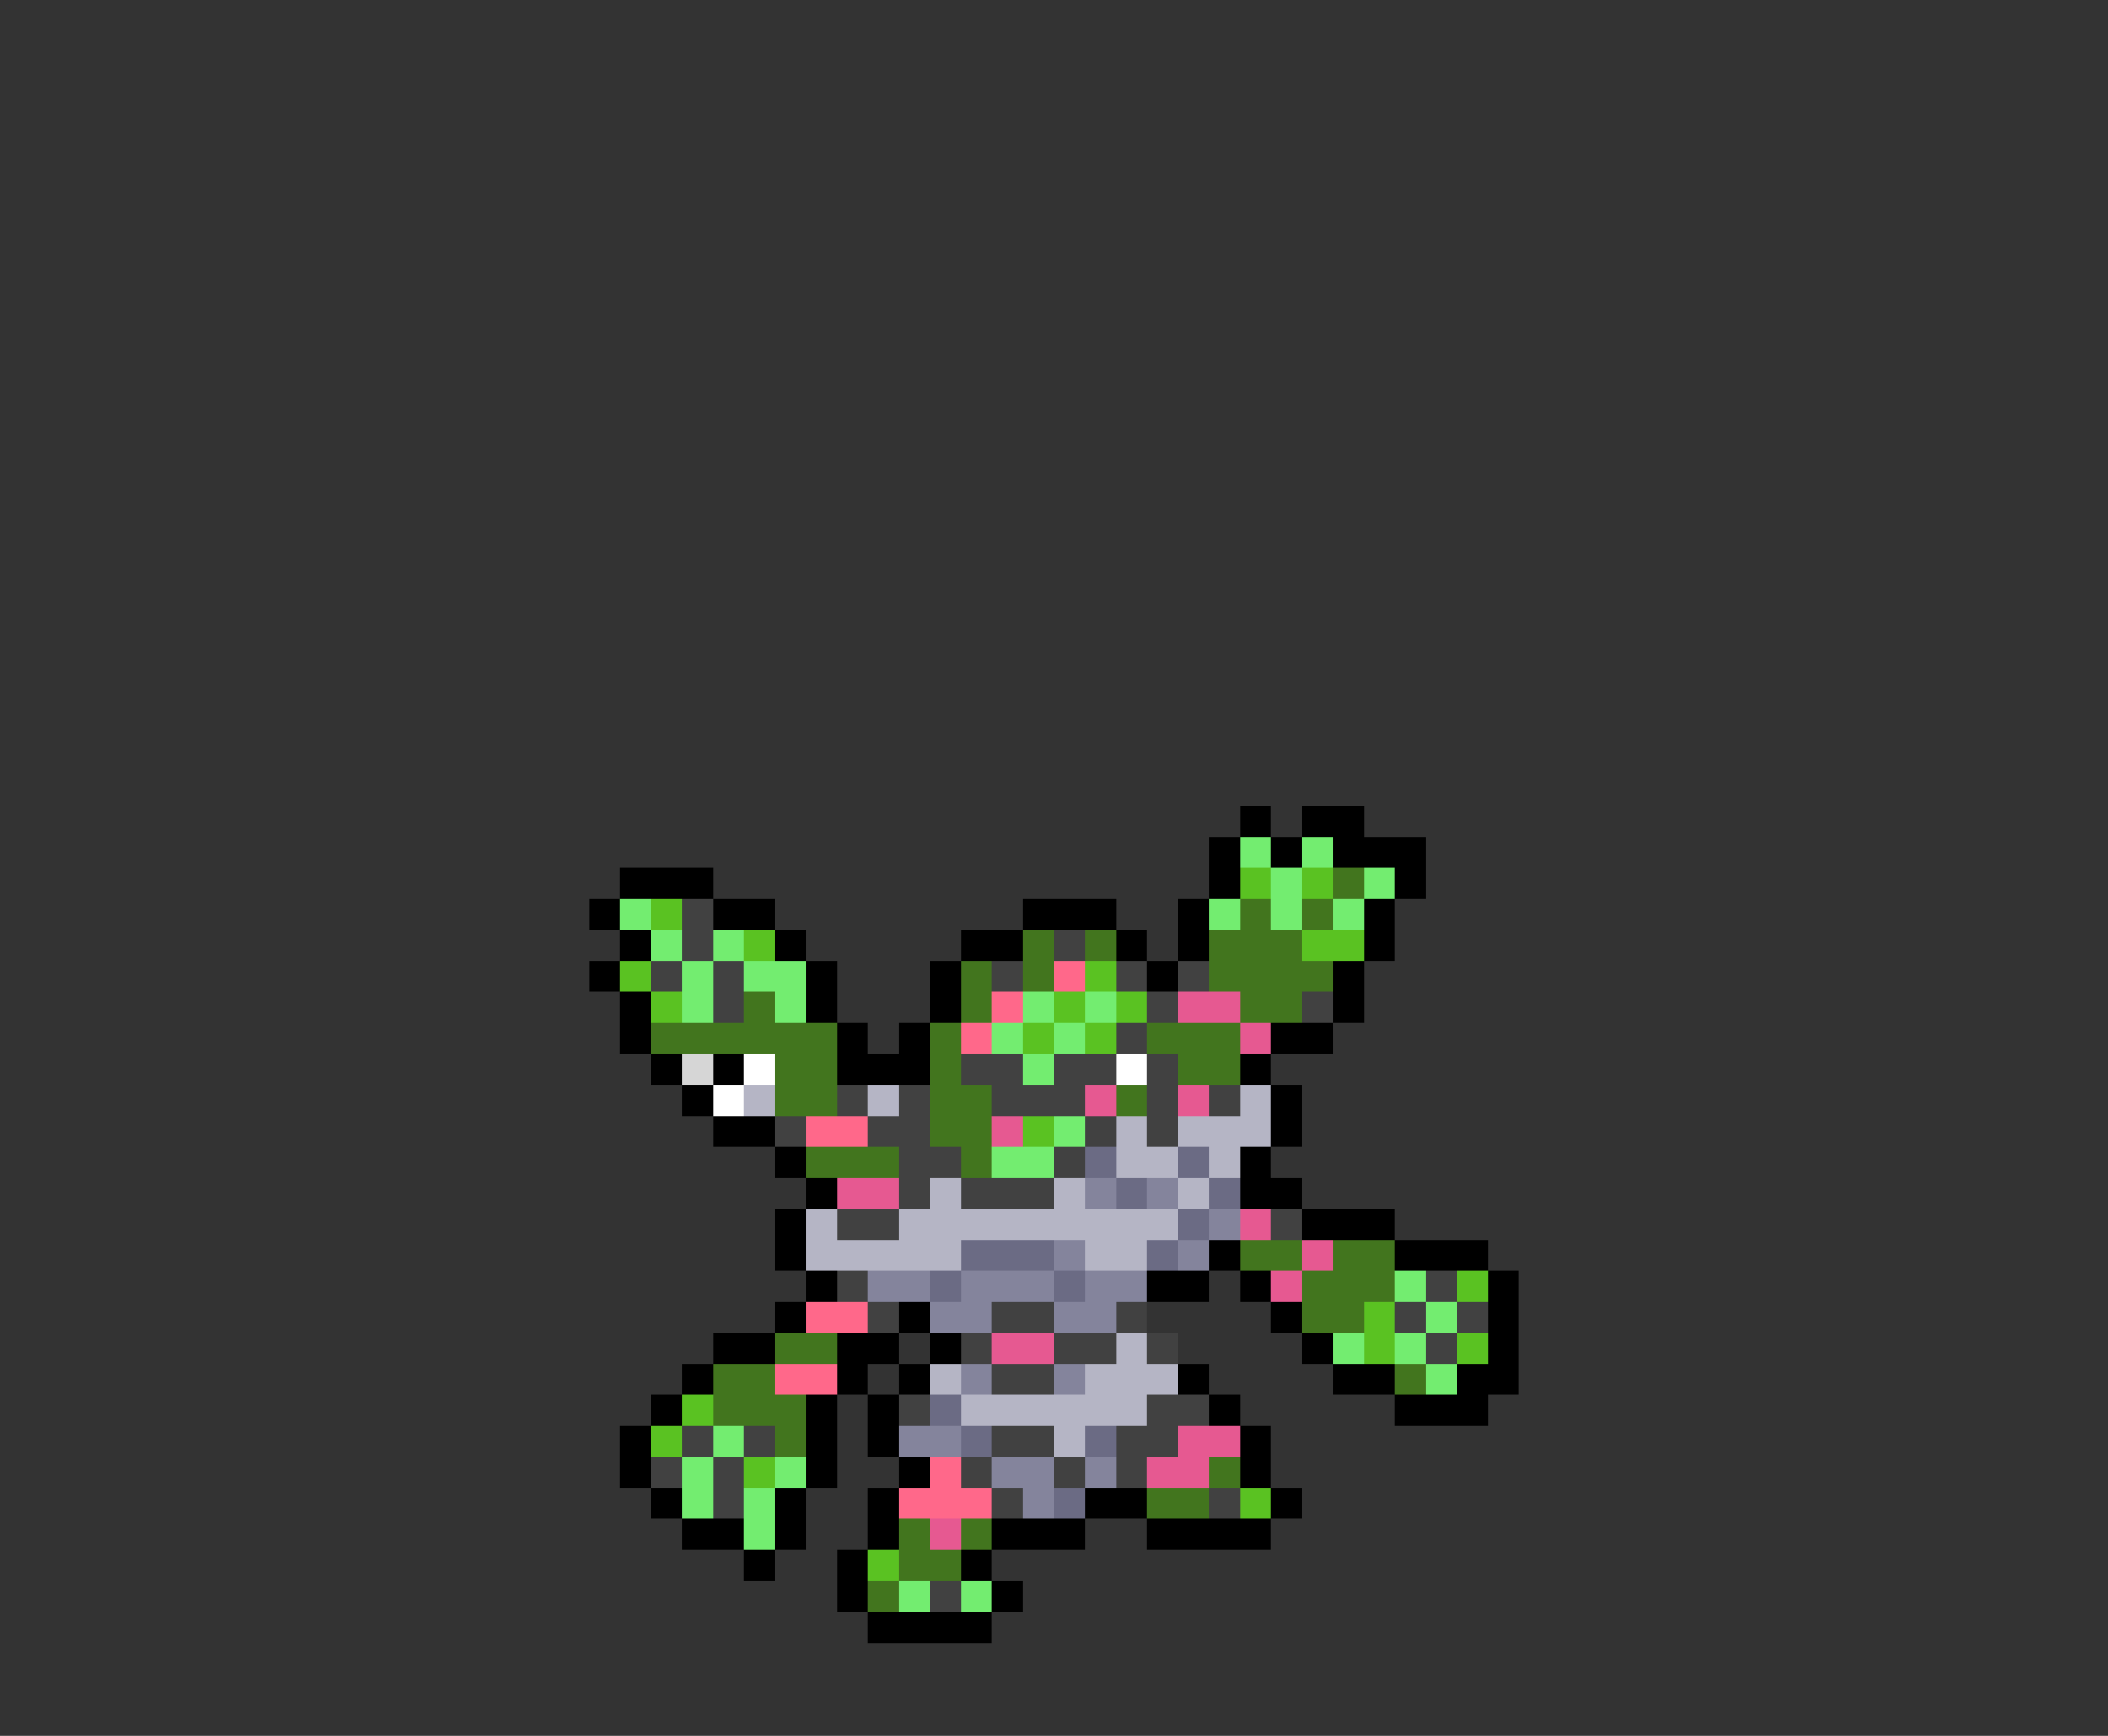<svg xmlns="http://www.w3.org/2000/svg" viewBox="0 -0.5 68 56" shape-rendering="crispEdges">
<rect x="0" y="-0.5" width="68" height="56" fill="#333333" stroke="none"/>
<path stroke="#000000" d="M40 26h1M42 26h2M39 27h1M41 27h1M43 27h3M20 28h3M39 28h1M45 28h1M19 29h1M23 29h2M33 29h3M38 29h1M44 29h1M20 30h1M25 30h1M31 30h2M36 30h1M38 30h1M44 30h1M19 31h1M26 31h1M30 31h1M37 31h1M43 31h1M20 32h1M26 32h1M30 32h1M43 32h1M20 33h1M27 33h1M29 33h1M41 33h2M21 34h1M23 34h1M27 34h3M40 34h1M22 35h1M41 35h1M23 36h2M41 36h1M25 37h1M40 37h1M26 38h1M40 38h2M25 39h1M42 39h3M25 40h1M39 40h1M45 40h3M26 41h1M37 41h2M40 41h1M48 41h1M25 42h1M29 42h1M41 42h1M48 42h1M23 43h2M27 43h2M30 43h1M42 43h1M48 43h1M22 44h1M27 44h1M29 44h1M38 44h1M43 44h2M47 44h2M21 45h1M26 45h1M28 45h1M39 45h1M45 45h3M20 46h1M26 46h1M28 46h1M40 46h1M20 47h1M26 47h1M29 47h1M40 47h1M21 48h1M25 48h1M28 48h1M35 48h2M41 48h1M22 49h2M25 49h1M28 49h1M32 49h3M37 49h4M24 50h1M27 50h1M31 50h1M27 51h1M32 51h1M28 52h4" />
<path stroke="#73ed70" d="M40 27h1M42 27h1M41 28h1M44 28h1M20 29h1M39 29h1M41 29h1M43 29h1M21 30h1M23 30h1M22 31h1M24 31h2M22 32h1M25 32h1M33 32h1M35 32h1M32 33h1M34 33h1M33 34h1M34 36h1M32 37h2M45 41h1M46 42h1M43 43h1M45 43h1M46 44h1M23 46h1M22 47h1M25 47h1M22 48h1M24 48h1M24 49h1M29 51h1M31 51h1" />
<path stroke="#5ac222" d="M40 28h1M42 28h1M21 29h1M24 30h1M42 30h2M20 31h1M35 31h1M21 32h1M34 32h1M36 32h1M33 33h1M35 33h1M33 36h1M47 41h1M44 42h1M44 43h1M47 43h1M22 45h1M21 46h1M24 47h1M40 48h1M28 50h1" />
<path stroke="#42751e" d="M43 28h1M40 29h1M42 29h1M33 30h1M35 30h1M39 30h3M31 31h1M33 31h1M39 31h4M24 32h1M31 32h1M40 32h2M21 33h6M30 33h1M37 33h3M25 34h2M30 34h1M38 34h2M25 35h2M30 35h2M36 35h1M30 36h2M26 37h3M31 37h1M40 40h2M43 40h2M42 41h3M42 42h2M25 43h2M23 44h2M45 44h1M23 45h3M25 46h1M39 47h1M37 48h2M29 49h1M31 49h1M29 50h2M28 51h1" />
<path stroke="#414141" d="M22 29h1M22 30h1M34 30h1M21 31h1M23 31h1M32 31h1M36 31h1M38 31h1M23 32h1M37 32h1M42 32h1M36 33h1M31 34h2M34 34h2M37 34h1M27 35h1M29 35h1M32 35h3M37 35h1M39 35h1M25 36h1M28 36h2M35 36h1M37 36h1M29 37h2M34 37h1M29 38h1M31 38h3M27 39h2M41 39h1M27 41h1M46 41h1M28 42h1M32 42h2M36 42h1M45 42h1M47 42h1M31 43h1M34 43h2M37 43h1M46 43h1M32 44h2M29 45h1M37 45h2M22 46h1M24 46h1M32 46h2M36 46h2M21 47h1M23 47h1M31 47h1M34 47h1M36 47h1M23 48h1M32 48h1M39 48h1M30 51h1" />
<path stroke="#ff688a" d="M34 31h1M32 32h1M31 33h1M26 36h2M26 42h2M25 44h2M30 47h1M29 48h3" />
<path stroke="#e65991" d="M38 32h2M40 33h1M35 35h1M38 35h1M32 36h1M27 38h2M40 39h1M42 40h1M41 41h1M32 43h2M38 46h2M37 47h2M30 49h1" />
<path stroke="#d6d6d6" d="M22 34h1" />
<path stroke="#ffffff" d="M24 34h1M36 34h1M23 35h1" />
<path stroke="#b5b5c5" d="M24 35h1M28 35h1M40 35h1M36 36h1M38 36h3M36 37h2M39 37h1M30 38h1M34 38h1M38 38h1M26 39h1M29 39h9M26 40h5M35 40h2M36 43h1M30 44h1M35 44h3M31 45h6M34 46h1" />
<path stroke="#6b6b84" d="M35 37h1M38 37h1M36 38h1M39 38h1M38 39h1M31 40h3M37 40h1M30 41h1M34 41h1M30 45h1M31 46h1M35 46h1M34 48h1" />
<path stroke="#84849c" d="M35 38h1M37 38h1M39 39h1M34 40h1M38 40h1M28 41h2M31 41h3M35 41h2M30 42h2M34 42h2M31 44h1M34 44h1M29 46h2M32 47h2M35 47h1M33 48h1" />
</svg>